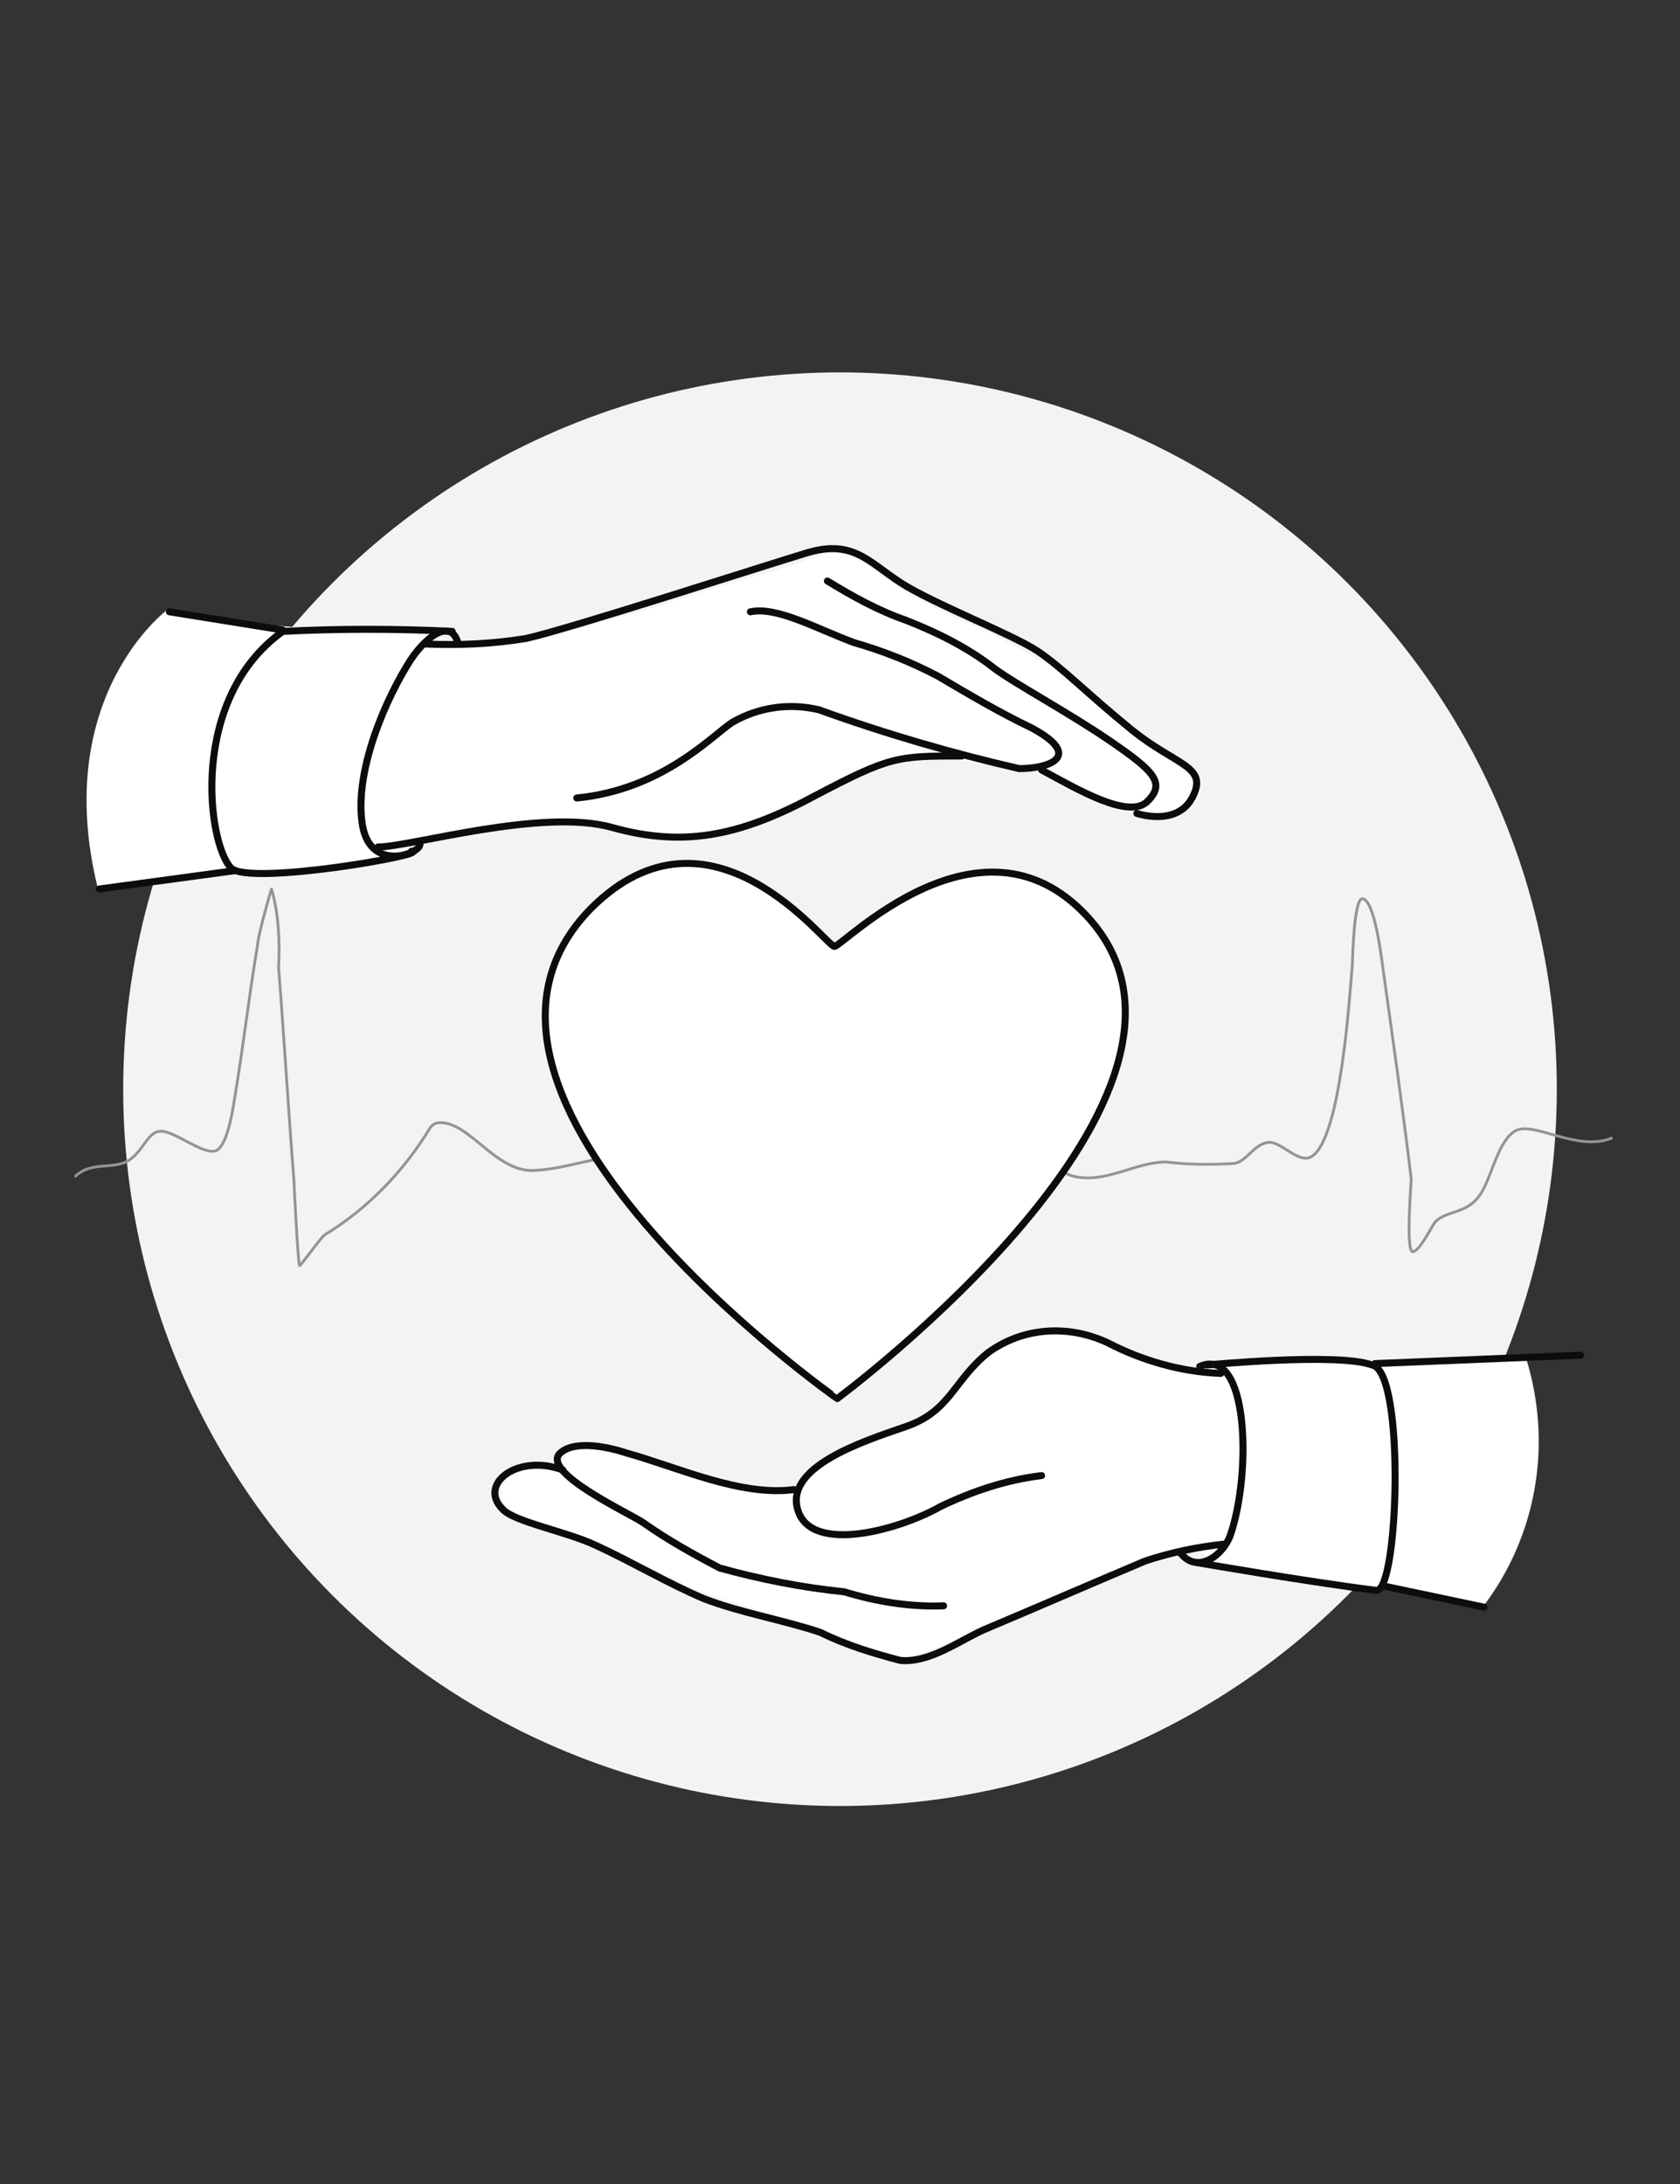 <?xml version="1.0" encoding="utf-8"?>
<!-- Generator: Adobe Illustrator 25.4.0, SVG Export Plug-In . SVG Version: 6.00 Build 0)  -->
<svg version="1.1" id="Ebene_1" xmlns="http://www.w3.org/2000/svg" xmlns:xlink="http://www.w3.org/1999/xlink" x="0px" y="0px"
	 viewBox="0 0 120 156" enable-background="new 0 0 120 156" xml:space="preserve">
<rect x="0" y="0" width="120" height="156" fill="#333333" stroke="none"/>
<circle fill="#F4F3F4" cx="60" cy="77.8" r="51.2"/>
<path fill="none" stroke="#949494" stroke-width="0.2" stroke-linecap="round" stroke-linejoin="round" d="M5.4,84
	c1.1-1,2.4-0.5,3.6-1c1.2-0.6,1.5-2.2,2.5-2.2s3,1.7,3.9,1.4s1.3-3.4,1.4-4c0.6-3.6,1-7.2,1.6-10.7c0-0.6,1-4.1,1-4
	c0.5,1.8,0.6,3.7,0.5,5.6c0.4,5.1,0.7,10.2,1.1,15.3c0,0.3,0.3,6,0.4,6c0.1,0,1.5-2,1.8-2.2c3.1-1.9,5.6-4.5,7.5-7.6
	c0.1-0.2,0.4-0.4,0.6-0.4c2.2-0.2,4.1,3.6,6.9,3.4c2.1-0.1,4-0.9,6.1-1c1.3,0,3,0.7,4.2,0.3c1.2-0.4,1.4-1.9,2.5-1.9
	c0.8,0,2.8,2,3.4,1.5c2.7-2.8,5.8-3.2,5.8,2.4c0,1.8,0,3.5,0,5.3c0,0-0.1,1,0,1c0.1-0.1,0.2-0.3,0.3-0.4c1.8-2.9,5.1-3.1,6.8-6
	c0.6-1,1.4-4.8,2.4-5.2c1.6-0.8,5.1,3.9,6.9,4.4c2.4,0.6,4.4-1,6.7-1c1.6,0.2,3.3,0.2,4.9,0.1c0.9-0.2,1.4-1.4,2.4-1.5
	c0.9-0.1,2.2,1.6,3.1,1c2.1-1.3,2.7-11.6,2.9-13.7c0-0.2,0.1-4.7,0.7-4.7c0.9,0,1.4,4.4,1.5,5.1c0.7,5,1.4,9.9,2,14.9
	c0,0.4-0.4,5.1,0.1,5.2c0.5,0,1.3-1.7,1.6-2.1c0.7-0.8,2.2-0.6,3.1-1.8c0.9-1.1,1.3-3.9,2.6-4.7s4.4,1.5,6.9,0.5"/>
<path fill="#FFFFFF" d="M105.9,114.8c3.9-5.1,5-11.7,3.1-17.8c-3.5,0.3-7,0.4-10.5,0.3c0,0-1.7,0-4-0.2c-2.3-0.1-4.6,0.1-6.8,0.4
	c-1,0.4-2.2,0.5-3.2,0.2c-1.7-0.5-3.3-1.1-5-1.8c-2-1-6-1.5-7.7-0.1c-1.6,1.4-3,3-4.4,4.3c-1.8,1.3-3.8,2.3-5.9,3
	c-1.6,0.7-3,1.7-4.2,3c-0.2,0.4-1.2,0.6-2.4,0.4c-2.3-0.5-4.6-1.1-6.9-1.9c-2.7-0.9-6.8-2.2-7.4-1c-0.6,1.2-0.8,1.2-1.5,1.2
	c-0.7,0-3.9,0.2-3.3,2c0.6,1.9,3.3,2.2,4.9,2.8c1.6,0.6,6.6,2.7,8.6,3.8c2.8,1,5.7,1.9,8.6,2.6c2.4,0.9,5.4,2.7,7,2.4
	c1.6-0.4,7.6-3.2,11.5-4.8s8-3.4,8.9-2.9c1.1,0.6,2.3,1,3.5,1.2c1.7,0.3,6.9,1.4,8.4,1.5c1.5,0.1,1.1-0.3,2.8,0L105.9,114.8z"/>
<path fill="#FFFFFF" d="M16.3,44.3c-2.8-0.5-4.4-0.7-4.4-0.7S3.6,49.8,7,63.5c3.8-0.4,9.2-1.2,9.2-1.2c1.3,0.1,2.5,0.1,3.8,0
	c2.7,0,5.5-0.4,8.1-1.2c1.6-0.9,3.3-1.6,5.1-1.9c2.9-0.6,5.8-0.7,8.7-0.3c3.7,0.6,7.1,1.7,11.3,0c3.6-1.7,7.2-3.2,11-4.4
	c1.8-0.5,3.7-0.5,5.4,0c2.5,0.5,3.7,0.1,5.3,1.1c1.7,1.1,3.6,1.9,5.5,2.4c0.9,0.2,1.7,0.3,2.6,0.2c1.1-0.2,3.6-0.9,2.5-2.2
	c-1.1-1.3-4-2.8-5.4-4.1c-1.4-1.6-3-2.9-4.7-4.1c-2.1-1.2-3.1-1.8-5.5-3c-2.1-0.8-4.1-1.8-6-3c-1.5-1.1-3.4-3-5.8-2
	c-2.4,1-6.8,2-10.8,3.4c-4.5,1.4-9.1,2.4-13.7,3c-2.1,0-1.6-0.9-3.5-1S19.5,44.9,16.3,44.3z"/>
<path fill="#FFFFFF" d="M59.6,67.6c0.6,0,10.4-10.3,18-2.2c11.8,12.6-17.8,34.5-17.8,34.5S29.1,78.3,42.2,64.9
	C50.8,56.3,59,67.6,59.6,67.6z"/>
<path fill="none" stroke="#0B0C0C" stroke-width="0.5" stroke-linecap="round" stroke-linejoin="round" d="M59.6,67.6
	c0.6,0,10.4-10.3,18-2.2c11.8,12.6-17.8,34.5-17.8,34.5S29.1,78.3,42.2,64.9C50.8,56.3,59,67.6,59.6,67.6z"/>
<path fill="none" stroke="#0B0C0C" stroke-width="0.5" stroke-linecap="round" stroke-linejoin="round" d="M87.2,98.1
	c-2.8-0.1-5.6-0.9-8.1-2.2c-2.8-1.3-6-1.1-8.5,0.7c-2.5,2-2.7,4.2-5.9,5.3c-3.2,1.1-8.7,2.9-7.7,6s7.2,1.4,10.2-0.3
	c2.3-1.1,4.7-1.9,7.2-2.2"/>
<path fill="none" stroke="#0B0C0C" stroke-width="0.5" stroke-linecap="round" stroke-linejoin="round" d="M56.7,106.4
	c-3.8,0.5-8.3-1.6-11.9-2.6c-1.2-0.4-3.7-1-4.8,0c-1.4,1.4,5.2,4.4,6,5c1.7,1.2,3.5,2.2,5.4,3.2c2.9,0.8,5.9,1.4,8.9,1.7
	c2.3,0.7,4.7,1.1,7.1,1"/>
<path fill="none" stroke="#0B0C0C" stroke-width="0.5" stroke-linecap="round" stroke-linejoin="round" d="M40.2,105
	c-3.2-1.2-6.1,1-4.3,2.8c0.8,0.9,4.6,1.6,6.7,2.6c2.6,1.2,5.1,2.7,7.7,3.8c2.6,1,5.6,1.5,8.3,2.4c1.8,0.9,3.8,1.5,5.7,2
	c2.1,0.2,4.2-1.4,6-2.2c3.8-1.6,7.7-3.3,11.5-4.9c1.8-0.6,3.7-1,5.6-1.2"/>
<path fill="none" stroke="#0B0C0C" stroke-width="0.5" stroke-linecap="round" stroke-linejoin="round" d="M85.7,97.6
	c3.5-1.5,3.7,7.6,2.2,12c-0.5,1.5-2.4,2.9-3.6,1.3"/>
<path fill="none" stroke="#0B0C0C" stroke-width="0.5" stroke-linecap="round" stroke-linejoin="round" d="M86.2,97.5
	c0,0,9.4-0.9,11.8,0c2.4,0.4,1.9,16.3,0.3,16.1c-4.8-0.6-12.9-2-12.9-2"/>
<line fill="none" stroke="#0B0C0C" stroke-width="0.5" stroke-linecap="round" stroke-linejoin="round" x1="98.2" y1="97.4" x2="112.9" y2="96.8"/>
<line fill="none" stroke="#0B0C0C" stroke-width="0.5" stroke-linecap="round" stroke-linejoin="round" x1="98.9" y1="113.3" x2="106" y2="114.8"/>
<path fill="none" stroke="#0B0C0C" stroke-width="0.5" stroke-linecap="round" stroke-linejoin="round" d="M68.7,54
	c-4.6,0-5.1,0-10.6,2.9c-5.4,2.9-9.4,3.6-14.4,2.2S29.3,60.5,27,60.5"/>
<path fill="none" stroke="#0B0C0C" stroke-width="0.5" stroke-linecap="round" stroke-linejoin="round" d="M41.2,57
	c6.1-0.6,9.6-4.4,11.1-5.4c1.9-1.1,4.1-1.4,6.2-0.9c4.7,1.7,9.5,3.1,14.3,4.2c2.2,0,4.6-0.9,0.9-2.9c-2.3-1.1-4.5-2.4-6.7-3.7
	c-1.9-1-3.9-1.8-6-2.4c-2.7-1-5.5-2.6-7.4-2.2"/>
<path fill="none" stroke="#0B0C0C" stroke-width="0.5" stroke-linecap="round" stroke-linejoin="round" d="M74.4,55
	c2.6,1.4,6.3,3.6,7.6,2.2c1.3-1.3,0.3-2.2-2.6-4.2c-2.9-2-6.8-4.1-8.3-5.2c-1.9-1.5-4.1-2.6-6.4-3.5c-2-0.7-3.8-1.7-5.6-2.8"/>
<path fill="none" stroke="#0B0C0C" stroke-width="0.5" stroke-linecap="round" stroke-linejoin="round" d="M81.2,58.1
	c0,0,2.9,1,4-1.2c1.1-2.2-1.2-2.2-4.4-4.8s-4.9-4.4-6.7-5.6c-1.8-1.2-7.5-3.4-9.8-4.9c-2.3-1.5-3.4-3.1-6.7-2.1
	c-3.3,1-16.9,5.4-20,6.1c-2.4,0.4-4.8,0.5-7.2,0.4"/>
<path fill="none" stroke="#0B0C0C" stroke-width="0.5" stroke-linecap="round" stroke-linejoin="round" d="M32.7,45.9
	c-0.5-1.8-2.4-0.4-3.6,1.6c-2,3.3-3.8,8.1-3.2,11.5c0.6,3.3,4.1,2,4.1,1.3"/>
<path fill="none" stroke="#0B0C0C" stroke-width="0.5" stroke-linecap="round" stroke-linejoin="round" d="M29.4,60.8
	c1.4,0.2-11.6,2.5-12.9,1.2c-1.7-1.8-3-12.1,3.7-16.9c4-0.2,8.1-0.2,12.1,0"/>
<line fill="none" stroke="#0B0C0C" stroke-width="0.5" stroke-linecap="round" stroke-linejoin="round" x1="16.7" y1="62.2" x2="7.1" y2="63.5"/>
<line fill="none" stroke="#0B0C0C" stroke-width="0.5" stroke-linecap="round" stroke-linejoin="round" x1="20.2" y1="45" x2="12.1" y2="43.7"/>
</svg>
